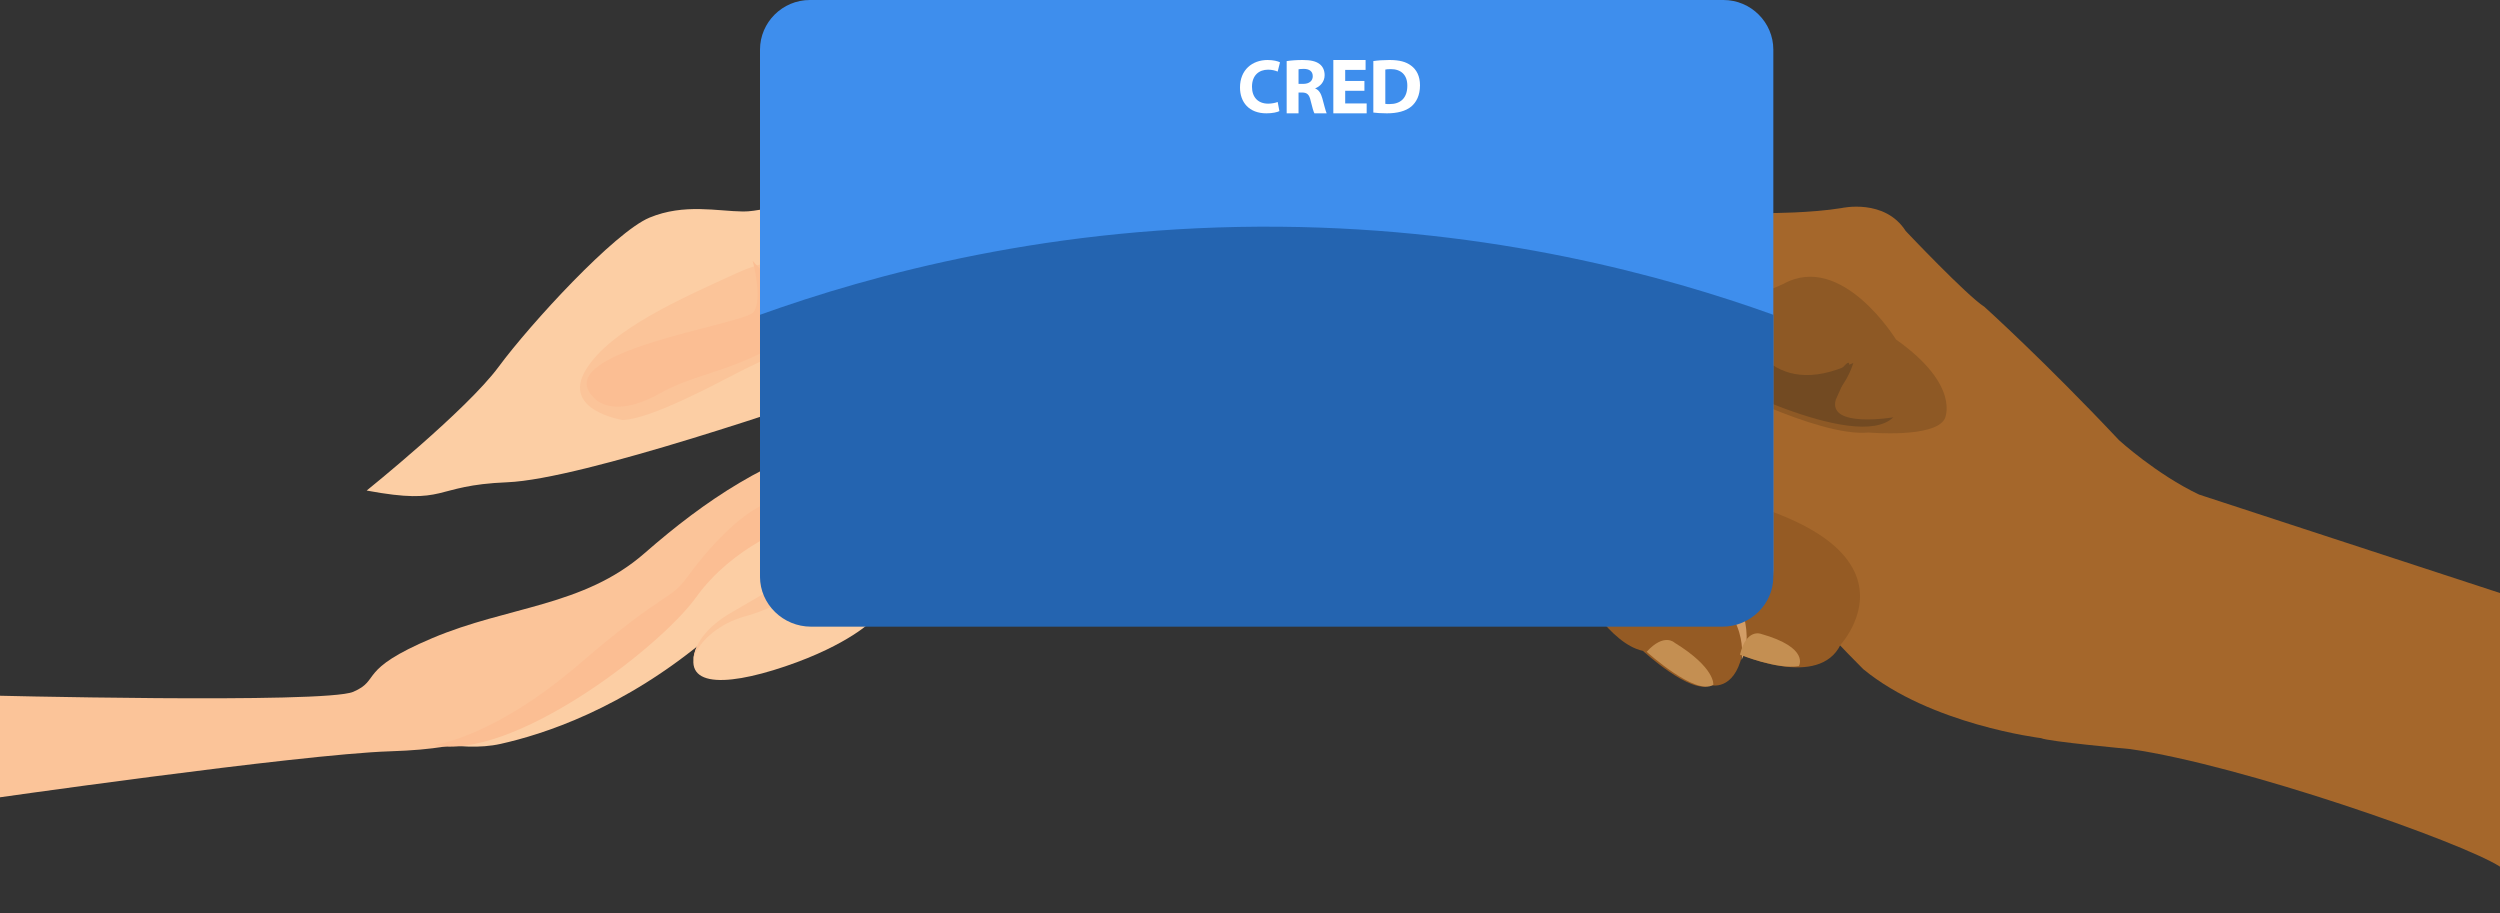 <svg width="375" height="137" viewBox="0 0 375 137" version="1.1" xmlns="http://www.w3.org/2000/svg" xmlns:xlink="http://www.w3.org/1999/xlink">
<rect x="0" y="0" width="375" height="137" fill="#333333" stroke="none"/>
<title>Page 1</title>
<desc>Created using Figma</desc>
<g id="Canvas" transform="translate(2678 4955)">
<g id="Page 1">
<g id="Fill 1">
<use xlink:href="#path0_fill" transform="translate(-2617 -4892)" fill="#FCCEA4"/>
</g>
<g id="Fill 3">
<use xlink:href="#path1_fill" transform="translate(-2574 -4877)" fill="#FCCEA4"/>
</g>
<g id="Fill 5">
<use xlink:href="#path2_fill" transform="translate(-2552 -4892)" fill="#FCCEA4"/>
</g>
<g id="Fill 7">
<use xlink:href="#path3_fill" transform="translate(-2623 -4927)" fill="#FCCEA4"/>
</g>
<g id="Fill 9">
<use xlink:href="#path4_fill" transform="translate(-2682 -4895)" fill="#FBC499"/>
</g>
<g id="Fill 11">
<use xlink:href="#path5_fill" transform="translate(-2591 -4920)" fill="#FBC499"/>
</g>
<g id="Fill 13">
<use xlink:href="#path6_fill" transform="translate(-2552 -4886)" fill="#FBC499"/>
</g>
<g id="Fill 15">
<use xlink:href="#path7_fill" transform="translate(-2574 -4874)" fill="#FBC499"/>
</g>
<g id="Fill 17">
<use xlink:href="#path8_fill" transform="translate(-2561 -4882)" fill="#FBC499"/>
</g>
<g id="Fill 19">
<use xlink:href="#path9_fill" transform="translate(-2537 -4891)" fill="#FBC499"/>
</g>
<g id="Fill 21">
<use xlink:href="#path10_fill" transform="translate(-2613 -4880)" fill="#FBBE93"/>
</g>
<g id="Fill 23">
<use xlink:href="#path11_fill" transform="translate(-2550 -4890)" fill="#FBBE93"/>
</g>
<g id="Fill 25">
<use xlink:href="#path12_fill" transform="translate(-2563 -4874)" fill="#FBBE93"/>
</g>
<g id="Fill 27">
<use xlink:href="#path13_fill" transform="translate(-2558 -4883)" fill="#FBBE93"/>
</g>
<g id="Fill 29">
<use xlink:href="#path14_fill" transform="translate(-2590 -4920)" fill="#FBBE93"/>
</g>
<g id="Fill 31">
<use xlink:href="#path15_fill" transform="translate(-2546 -4902)" fill="#FBBE93"/>
</g>
<g id="Fill 33">
<use xlink:href="#path16_fill" transform="translate(-2528 -4893)" fill="#F8BDA6"/>
</g>
<g id="Fill 35">
<use xlink:href="#path17_fill" transform="translate(-2547 -4877)" fill="#F8BDA6"/>
</g>
<g id="Fill 37">
<use xlink:href="#path18_fill" transform="translate(-2541 -4877)" fill="#FBCEC2"/>
</g>
<g id="Fill 39">
<use xlink:href="#path19_fill" transform="translate(-2546 -4876)" fill="#F8AA92"/>
</g>
<g id="Fill 41">
<use xlink:href="#path20_fill" transform="translate(-2526 -4893)" fill="#F8AA92"/>
</g>
<g id="Fill 45">
<use xlink:href="#path21_fill" transform="translate(-2459 -4924)" fill="#A5672B"/>
</g>
<g id="Fill 47">
<use xlink:href="#path22_fill" transform="translate(-2444 -4884)" fill="#955B24"/>
</g>
<g id="Fill 49">
<use xlink:href="#path23_fill" transform="translate(-2462 -4905)" fill="#F3C28A"/>
</g>
<g id="Fill 51">
<use xlink:href="#path24_fill" transform="translate(-2455 -4914)" fill="#8E5925"/>
</g>
<g id="Fill 53">
<use xlink:href="#path25_fill" transform="translate(-2433 -4906)" fill="#724A22"/>
</g>
<g id="Fill 55">
<use xlink:href="#path26_fill" transform="translate(-2456 -4893)" fill="#D39D66"/>
</g>
<g id="Fill 57">
<use xlink:href="#path27_fill" transform="translate(-2427 -4876)" fill="#D39D66"/>
</g>
<g id="Fill 59">
<use xlink:href="#path28_fill" transform="translate(-2419 -4906)" fill="#724A22"/>
</g>
<g id="Fill 63">
<use xlink:href="#path29_fill" transform="translate(-2460 -4882)" fill="#FCD9AD"/>
</g>
<g id="Fill 65">
<use xlink:href="#path30_fill" transform="translate(-2431 -4859)" fill="#C48F52"/>
</g>
<g id="Fill 67">
<use xlink:href="#path31_fill" transform="translate(-2417 -4860)" fill="#C48F52"/>
</g>
<g id="Fill 69">
<use xlink:href="#path32_fill" transform="translate(-2564 -4955)" fill="#3E8EED"/>
</g>
<g id="Fill 71">
<use xlink:href="#path33_fill" transform="translate(-2564 -4921)" fill="#2464B0"/>
</g>
<g id="Fill 73">
<use xlink:href="#path34_fill" transform="translate(-2492 -4946)" fill="#FFFFFF"/>
</g>
<g id="Fill 75">
<use xlink:href="#path35_fill" transform="translate(-2485 -4946)" fill="#FFFFFF"/>
</g>
<g id="Fill 77">
<use xlink:href="#path36_fill" transform="translate(-2478 -4946)" fill="#FFFFFF"/>
</g>
<g id="Fill 79">
<use xlink:href="#path37_fill" transform="translate(-2472 -4946)" fill="#FFFFFF"/>
</g>
<mask id="mask0_outline" mask-type="alpha">
<g id="Clip 82">
<use xlink:href="#path38_fill" transform="translate(-2731 -4995)" fill="#FFFFFF"/>
</g>
</mask>
<g id="Rectangle" mask="url(#mask0_outline)">
<use xlink:href="#path39_fill" transform="translate(-2320 -4880)" fill="#EFA525"/>
</g>
<g id="Fill 81" mask="url(#mask0_outline)">
<use xlink:href="#path40_fill" transform="translate(-2464 -4946)" fill="#FFFFFF"/>
</g>
<g id="Fill 83" mask="url(#mask0_outline)">
<use xlink:href="#path41_fill" transform="translate(-2462 -4946)" fill="#FFFFFF"/>
</g>
<g id="Fill 84" mask="url(#mask0_outline)">
<use xlink:href="#path42_fill" transform="translate(-2453 -4946)" fill="#FFFFFF"/>
</g>
<g id="Fill 85" mask="url(#mask0_outline)">
<use xlink:href="#path43_fill" transform="translate(-2446 -4946)" fill="#FFFFFF"/>
</g>
<g id="Fill 86" mask="url(#mask0_outline)">
<use xlink:href="#path44_fill" transform="translate(-2438 -4946)" fill="#FFFFFF"/>
</g>
<g id="Fill 87" mask="url(#mask0_outline)">
<use xlink:href="#path37_fill" transform="translate(-2431 -4946)" fill="#FFFFFF"/>
</g>
<g id="Fill 88" mask="url(#mask0_outline)">
<use xlink:href="#path45_fill" transform="translate(-2550 -4930)" fill="#B5B09A"/>
</g>
<g id="Fill 89" mask="url(#mask0_outline)">
<use xlink:href="#path46_fill" transform="translate(-2542 -4927)" fill="#B5B09A"/>
</g>
<g id="Fill 90" mask="url(#mask0_outline)">
<use xlink:href="#path47_fill" transform="translate(-2542 -4928)" fill="#585856"/>
</g>
<g id="Fill 91" mask="url(#mask0_outline)">
<use xlink:href="#path48_fill" transform="translate(-2530 -4928)" fill="#585856"/>
</g>
<g id="Fill 92" mask="url(#mask0_outline)">
<use xlink:href="#path48_fill" transform="translate(-2547 -4928)" fill="#585856"/>
</g>
<g id="Fill 93" mask="url(#mask0_outline)">
<use xlink:href="#path49_fill" transform="translate(-2547 -4925)" fill="#585856"/>
</g>
<g id="Fill 94" mask="url(#mask0_outline)">
<use xlink:href="#path49_fill" transform="translate(-2534 -4925)" fill="#585856"/>
</g>
<g id="Fill 95" mask="url(#mask0_outline)">
<use xlink:href="#path49_fill" transform="translate(-2547 -4917)" fill="#585856"/>
</g>
<g id="Fill 96" mask="url(#mask0_outline)">
<use xlink:href="#path49_fill" transform="translate(-2535 -4917)" fill="#585856"/>
</g>
<g id="Fill 97" mask="url(#mask0_outline)">
<use xlink:href="#path50_fill" transform="translate(-2551 -4904)" fill="#D7D7D7"/>
</g>
<g id="Fill 98" mask="url(#mask0_outline)">
<use xlink:href="#path51_fill" transform="translate(-2544 -4904)" fill="#D7D7D7"/>
</g>
<g id="Fill 99" mask="url(#mask0_outline)">
<use xlink:href="#path52_fill" transform="translate(-2538 -4904)" fill="#D7D7D7"/>
</g>
<g id="Fill 100" mask="url(#mask0_outline)">
<use xlink:href="#path53_fill" transform="translate(-2531 -4904)" fill="#D7D7D7"/>
</g>
<g id="Fill 101" mask="url(#mask0_outline)">
<use xlink:href="#path54_fill" transform="translate(-2518 -4904)" fill="#D7D7D7"/>
</g>
<g id="Fill 102" mask="url(#mask0_outline)">
<use xlink:href="#path55_fill" transform="translate(-2511 -4904)" fill="#D7D7D7"/>
</g>
<g id="Fill 103" mask="url(#mask0_outline)">
<use xlink:href="#path56_fill" transform="translate(-2504 -4904)" fill="#D7D7D7"/>
</g>
<g id="Fill 104" mask="url(#mask0_outline)">
<use xlink:href="#path57_fill" transform="translate(-2498 -4904)" fill="#D7D7D7"/>
</g>
<g id="Fill 105" mask="url(#mask0_outline)">
<use xlink:href="#path58_fill" transform="translate(-2484 -4904)" fill="#D7D7D7"/>
</g>
<g id="Fill 106" mask="url(#mask0_outline)">
<use xlink:href="#path59_fill" transform="translate(-2478 -4904)" fill="#D7D7D7"/>
</g>
<g id="Fill 107" mask="url(#mask0_outline)">
<use xlink:href="#path60_fill" transform="translate(-2471 -4904)" fill="#D7D7D7"/>
</g>
<g id="Fill 108" mask="url(#mask0_outline)">
<use xlink:href="#path55_fill" transform="translate(-2464 -4904)" fill="#D7D7D7"/>
</g>
<g id="Fill 109" mask="url(#mask0_outline)">
<use xlink:href="#path61_fill" transform="translate(-2451 -4904)" fill="#D7D7D7"/>
</g>
<g id="Fill 110" mask="url(#mask0_outline)">
<use xlink:href="#path55_fill" transform="translate(-2444 -4904)" fill="#D7D7D7"/>
</g>
<g id="Fill 111" mask="url(#mask0_outline)">
<use xlink:href="#path57_fill" transform="translate(-2438 -4904)" fill="#D7D7D7"/>
</g>
<g id="Fill 112" mask="url(#mask0_outline)">
<use xlink:href="#path55_fill" transform="translate(-2431 -4904)" fill="#D7D7D7"/>
</g>
<g id="Fill 113" mask="url(#mask0_outline)">
<use xlink:href="#path62_fill" transform="translate(-2556 -4875)" fill="#D7D7D7"/>
</g>
<g id="Fill 114" mask="url(#mask0_outline)">
<use xlink:href="#path63_fill" transform="translate(-2552 -4875)" fill="#D7D7D7"/>
</g>
<g id="Fill 115" mask="url(#mask0_outline)">
<use xlink:href="#path64_fill" transform="translate(-2548 -4875)" fill="#D7D7D7"/>
</g>
<g id="Fill 116" mask="url(#mask0_outline)">
<use xlink:href="#path65_fill" transform="translate(-2544 -4875)" fill="#D7D7D7"/>
</g>
<g id="Fill 117" mask="url(#mask0_outline)">
<use xlink:href="#path66_fill" transform="translate(-2536 -4875)" fill="#D7D7D7"/>
</g>
<g id="Fill 118" mask="url(#mask0_outline)">
<use xlink:href="#path67_fill" transform="translate(-2531 -4875)" fill="#D7D7D7"/>
</g>
<g id="Fill 119" mask="url(#mask0_outline)">
<use xlink:href="#path68_fill" transform="translate(-2527 -4875)" fill="#D7D7D7"/>
</g>
<g id="Fill 120" mask="url(#mask0_outline)">
<use xlink:href="#path69_fill" transform="translate(-2523 -4875)" fill="#D7D7D7"/>
</g>
<g id="Fill 121" mask="url(#mask0_outline)">
<use xlink:href="#path70_fill" transform="translate(-2519 -4875)" fill="#D7D7D7"/>
</g>
<g id="Fill 122" mask="url(#mask0_outline)">
<use xlink:href="#path71_fill" transform="translate(-2515 -4875)" fill="#D7D7D7"/>
</g>
<g id="Fill 123" mask="url(#mask0_outline)">
<use xlink:href="#path72_fill" transform="translate(-2517 -4884)" fill="#D7D7D7"/>
</g>
<g id="Fill 124" mask="url(#mask0_outline)">
<use xlink:href="#path73_fill" transform="translate(-2513 -4884)" fill="#D7D7D7"/>
</g>
<g id="Fill 125" mask="url(#mask0_outline)">
<use xlink:href="#path74_fill" transform="translate(-2509 -4884)" fill="#D7D7D7"/>
</g>
<g id="Fill 126" mask="url(#mask0_outline)">
<use xlink:href="#path75_fill" transform="translate(-2504 -4884)" fill="#D7D7D7"/>
</g>
<g id="Fill 127" mask="url(#mask0_outline)">
<use xlink:href="#path76_fill" transform="translate(-2500 -4884)" fill="#D7D7D7"/>
</g>
<g id="Fill 128" mask="url(#mask0_outline)">
<use xlink:href="#path77_fill" transform="translate(-2483 -4884)" fill="#D7D7D7"/>
</g>
<g id="Fill 129" mask="url(#mask0_outline)">
<use xlink:href="#path78_fill" transform="translate(-2479 -4884)" fill="#D7D7D7"/>
</g>
<g id="Fill 130" mask="url(#mask0_outline)">
<use xlink:href="#path79_fill" transform="translate(-2474 -4884)" fill="#D7D7D7"/>
</g>
<g id="Fill 131" mask="url(#mask0_outline)">
<use xlink:href="#path80_fill" transform="translate(-2470 -4884)" fill="#D7D7D7"/>
</g>
<g id="Fill 132" mask="url(#mask0_outline)">
<use xlink:href="#path81_fill" transform="translate(-2466 -4884)" fill="#D7D7D7"/>
</g>
<g id="Fill 133" mask="url(#mask0_outline)">
<use xlink:href="#path82_fill" transform="translate(-2518 -4889)" fill="#D7D7D7"/>
</g>
<g id="Fill 134" mask="url(#mask0_outline)">
<use xlink:href="#path83_fill" transform="translate(-2515 -4889)" fill="#D7D7D7"/>
</g>
<g id="Fill 135" mask="url(#mask0_outline)">
<use xlink:href="#path84_fill" transform="translate(-2512 -4889)" fill="#D7D7D7"/>
</g>
<g id="Fill 136" mask="url(#mask0_outline)">
<use xlink:href="#path85_fill" transform="translate(-2510 -4889)" fill="#D7D7D7"/>
</g>
<g id="Fill 137" mask="url(#mask0_outline)">
<use xlink:href="#path86_fill" transform="translate(-2509 -4889)" fill="#D7D7D7"/>
</g>
<g id="Fill 138" mask="url(#mask0_outline)">
<use xlink:href="#path87_fill" transform="translate(-2505 -4889)" fill="#D7D7D7"/>
</g>
<g id="Fill 139" mask="url(#mask0_outline)">
<use xlink:href="#path88_fill" transform="translate(-2502 -4889)" fill="#D7D7D7"/>
</g>
<g id="Fill 140" mask="url(#mask0_outline)">
<use xlink:href="#path89_fill" transform="translate(-2500 -4889)" fill="#D7D7D7"/>
</g>
<g id="Fill 141" mask="url(#mask0_outline)">
<use xlink:href="#path90_fill" transform="translate(-2496 -4889)" fill="#D7D7D7"/>
</g>
<g id="Fill 142" mask="url(#mask0_outline)">
<use xlink:href="#path91_fill" transform="translate(-2483 -4889)" fill="#D7D7D7"/>
</g>
<g id="Fill 143" mask="url(#mask0_outline)">
<use xlink:href="#path92_fill" transform="translate(-2480 -4889)" fill="#D7D7D7"/>
</g>
<g id="Fill 144" mask="url(#mask0_outline)">
<use xlink:href="#path93_fill" transform="translate(-2477 -4889)" fill="#D7D7D7"/>
</g>
<g id="Fill 145" mask="url(#mask0_outline)">
<use xlink:href="#path85_fill" transform="translate(-2474 -4889)" fill="#D7D7D7"/>
</g>
<g id="Fill 146" mask="url(#mask0_outline)">
<use xlink:href="#path84_fill" transform="translate(-2473 -4889)" fill="#D7D7D7"/>
</g>
<g id="Fill 147" mask="url(#mask0_outline)">
<use xlink:href="#path94_fill" transform="translate(-2470 -4889)" fill="#D7D7D7"/>
</g>
<g id="Fill 148" mask="url(#mask0_outline)">
<use xlink:href="#path92_fill" transform="translate(-2468 -4889)" fill="#D7D7D7"/>
</g>
<g id="Fill 149" mask="url(#mask0_outline)">
<use xlink:href="#path95_fill" transform="translate(-2465 -4889)" fill="#D7D7D7"/>
</g>
<g id="Fill 150" mask="url(#mask0_outline)">
<use xlink:href="#path96_fill" transform="translate(-2520 -4931)" fill="#FFFFFF"/>
</g>
<g id="Fill 151" mask="url(#mask0_outline)">
<use xlink:href="#path97_fill" transform="translate(-2440 -4879)" fill="#FFFFFF"/>
</g>
<g id="Fill 152" mask="url(#mask0_outline)">
<use xlink:href="#path98_fill" transform="translate(-2436 -4879)" fill="#FFFFFF"/>
</g>
<g id="Fill 153" mask="url(#mask0_outline)">
<use xlink:href="#path99_fill" transform="translate(-2429 -4879)" fill="#FFFFFF"/>
</g>
<g id="Fill 154" mask="url(#mask0_outline)">
<use xlink:href="#path100_fill" transform="translate(-2448 -4879)" fill="#FFFFFF"/>
</g>
<g id="Fill 155" mask="url(#mask0_outline)">
<use xlink:href="#path101_fill" transform="translate(-2451 -4879)" fill="#FFFFFF"/>
</g>
<g id="Fill 156" mask="url(#mask0_outline)">
<use xlink:href="#path102_fill" transform="translate(-2459 -4910)" fill="#A5672B"/>
</g>
<g id="Fill 157" mask="url(#mask0_outline)">
<use xlink:href="#path103_fill" transform="translate(-2455 -4907)" fill="#C48F52"/>
</g>
<g id="Fill 164" mask="url(#mask0_outline)">
<use xlink:href="#path104_fill" transform="translate(-2434 -4896)" fill="#C48F52"/>
</g>
<g id="Fill 165" mask="url(#mask0_outline)">
<use xlink:href="#path105_fill" transform="translate(-2428 -4894)" fill="#C48F52"/>
</g>
<g id="Fill 166" mask="url(#mask0_outline)">
<use xlink:href="#path106_fill" transform="translate(-2431 -4894)" fill="#C48F52"/>
</g>
<g id="Fill 167" mask="url(#mask0_outline)">
<use xlink:href="#path107_fill" transform="translate(-2684 -4909)" fill="#FCCEA4"/>
</g>
<g id="Fill 168" mask="url(#mask0_outline)">
<use xlink:href="#path108_fill" transform="translate(-2545 -4909)" fill="#F8BDA6"/>
</g>
<g id="Fill 169" mask="url(#mask0_outline)">
<use xlink:href="#path109_fill" transform="translate(-2545 -4905)" fill="#FBCEC2"/>
</g>
<g id="Fill 170" mask="url(#mask0_outline)">
<use xlink:href="#path110_fill" transform="translate(-2542 -4908)" fill="#F8AA92"/>
</g>
<g id="Fill 171" mask="url(#mask0_outline)">
<use xlink:href="#path111_fill" transform="translate(-2669 -4893)" fill="#FFFFFF"/>
</g>
<g id="Fill 172" mask="url(#mask0_outline)">
<use xlink:href="#path112_fill" transform="translate(-2731 -4906)" fill="#6F4199"/>
</g>
</g>
</g>
<defs>
<path id="path0_fill" fill-rule="evenodd" d="M 0 47.408C 8.639 46.696 41.151 19.092 47.014 12.376C 52.878 5.659 74.643 0 74.643 0C 74.643 0 76.675 5.35 71.045 13.951C 65.414 22.553 58.399 21.465 45.42 32.449C 32.44 43.433 20.3 47.19 14.088 48.585C 7.874 49.981 0 47.408 0 47.408Z"/>
<path id="path1_fill" fill-rule="evenodd" d="M 26.918 15.008C 26.918 15.008 23.41 18.699 13.76 21.963C 4.109 25.228 -2.439 24.965 0.867 18.242C 4.174 11.519 17.212 9.031 25.925 0C 25.925 0 32.125 9.683 26.918 15.008"/>
<path id="path2_fill" fill-rule="evenodd" d="M 14.923 16.082C 14.923 16.082 8.102 29.883 3.834 27.782C -0.433 25.682 -0.831 20.372 1.137 16.307C 3.105 12.242 5.881 4.049 5.881 4.049L 13.883 0L 18 8.291C 18 8.291 16.148 13.791 14.923 16.082"/>
<path id="path3_fill" fill-rule="evenodd" d="M 0 45.583C 0 45.583 14.999 33.518 19.787 27.031C 24.576 20.545 37.207 6.811 42.424 4.645C 47.641 2.48 52.658 3.694 56.468 3.725C 60.279 3.755 67.004 0.93 76.142 0.47C 85.28 0.011 88.567 -1.467 91.54 5.073C 94.512 11.611 101.015 18.198 99.865 28.514C 98.716 38.83 99.882 50.038 95.012 48.923C 90.142 47.808 88.665 44.678 86.526 37.945C 86.526 37.945 83.641 26.351 74.669 29.325C 65.698 32.297 32.471 43.875 21.076 44.341C 9.681 44.808 12.282 47.864 0 45.583"/>
<path id="path4_fill" fill-rule="evenodd" d="M 1.224 44.302C 1.224 44.302 52.735 45.594 56.983 43.775C 61.229 41.955 57.471 40.531 68.846 35.718C 80.221 30.903 91.499 31.005 100.688 22.977C 109.878 14.95 119.259 8.682 131.235 5.565C 143.21 2.447 146.535 4.701 152 0C 152 0 145.062 6.581 131.654 11.192C 129.2 12.036 127.061 12.843 125.188 13.616C 116.833 17.068 113.776 19.871 111.584 22.482C 108.901 25.678 105.539 29.673 97.561 35.307C 89.584 40.94 84.274 45.628 80.736 47.631C 77.197 49.633 75.994 52.27 62.501 52.696C 49.008 53.124 1.11 60 1.11 60L 0 42.841L 1.224 44.302Z"/>
<path id="path5_fill" fill-rule="evenodd" d="M 6.398 28C 6.398 28 -2.806 26.588 0.865 20.489C 4.535 14.39 15.444 9.661 23.478 5.982C 31.511 2.301 34.636 5.089 40.546 3.265C 46.456 1.441 51.412 -6.473 54 11.847C 54 11.847 49.446 12.232 47.55 12.643C 45.655 13.055 39.033 14.857 36.127 15.647C 33.222 16.439 27.297 19.033 23.888 20.782C 20.48 22.53 10.598 27.891 6.398 28"/>
<path id="path6_fill" fill-rule="evenodd" d="M 7 0C 7 0 6.944 3.606 5.24 6.507C 3.537 9.409 -0.32 17.239 2.595 21C 2.595 21 -0.583 18.703 0.095 14.16C 0.773 9.617 2.728 7.327 3.925 4.247C 5.122 1.168 5.317 0.65 5.317 0.65L 7 0Z"/>
<path id="path7_fill" fill-rule="evenodd" d="M 21.897 4.891C 21.897 4.891 12.484 10.215 7.966 11.392C 3.449 12.57 0.435 15.695 0.001 18C 0.001 18 -0.168 14.356 5.498 11C 11.165 7.646 21.675 1.866 23 0C 23 0 22.136 3.699 22.551 4.678L 21.897 4.891Z"/>
<path id="path8_fill" fill-rule="evenodd" d="M 4.401 0.513C 4.401 0.513 6.698 6.394 9.239 3.045C 11.78 -0.304 12 0.008 12 0.008C 12 0.008 11.78 0.513 9.942 2.998C 8.103 5.483 8.366 5.374 7.719 6.507C 7.073 7.641 6.82 9.294 6.82 9.294L 6.621 10.397L 4.059 12C 4.059 12 4.636 7.591 2.559 6.155C 0.482 4.718 0 2.462 0 2.462C 0 2.462 3.661 0.815 4.401 0.513"/>
<path id="path9_fill" fill-rule="evenodd" d="M 10 12.892C 10 12.892 3.564 9.893 1.895 0L 0 1.407C 0 1.407 2.071 7.308 3.394 9.662C 4.718 12.015 8.165 13.41 10 12.892"/>
<path id="path10_fill" fill-rule="evenodd" d="M 54 3.813C 54.047 3.78 45.012 6.798 39.431 14.571C 33.934 22.227 11.711 39.258 0 36.751C 0 36.751 8.801 35.856 21.976 24.529C 35.151 13.201 35.312 15.362 38.166 11.458C 41.021 7.554 46.447 1.219 51.356 0C 51.356 0 52.747 3.177 54 3.813"/>
<path id="path11_fill" fill-rule="evenodd" d="M 13 2.23C 13 2.23 3.02 5.74 0 13L 3.168 4.892C 3.168 4.892 4.473 3.787 7.162 2.616C 9.85 1.447 12.412 0 12.412 0C 12.412 0 12.196 0.492 13 2.23"/>
<path id="path12_fill" fill-rule="evenodd" d="M 11.526 0C 11.526 0 2.85 6.654 0 8C 0 8 9.979 5.397 12 7.675C 12 7.675 10.146 5.415 11.526 0"/>
<path id="path13_fill" fill-rule="evenodd" d="M 10 0C 10 0 5.152 6.025 3.13 4.444C 1.108 2.863 1.697 1.601 1.697 1.601L 0.003 2.134C 0.003 2.134 -0.14 2.996 1.443 4.866C 3.025 6.736 3.333 6.99 2.882 8.832C 2.431 10.675 2.464 12 2.464 12L 5.036 10.326C 5.036 10.326 4.081 10.18 5.86 6.863C 7.637 3.548 9.837 1.471 10 0"/>
<path id="path14_fill" fill-rule="evenodd" d="M 47.908 10.313C 47.908 10.313 46.593 10.212 46.633 6.55C 46.673 2.889 47.791 0 47.791 0C 47.791 0 45.299 6.17 43.233 7.432C 41.167 8.695 34.324 9.805 30.678 8.357C 27.031 6.909 24.901 4.113 24.901 4.113C 24.901 4.113 26.483 9.948 25.018 11.828C 23.553 13.707 -5.994 17.727 1.097 24.67C 1.097 24.67 3.749 28.059 10.96 24.017C 16.084 21.144 20.84 20.937 27.835 17.09C 34.83 13.243 44.764 12.312 49 11.324L 47.908 10.313Z"/>
<path id="path15_fill" fill-rule="evenodd" d="M 13.33 8.771C 13.33 8.771 19.244 5.55 18.96 0C 19.249 0.416 18.43 7.431 0 16C 0 16 9.083 12.89 13.33 8.771"/>
<path id="path16_fill" fill-rule="evenodd" d="M 3.089 0.167C 3.089 0.167 1.404 -0.141 0.902 3.058C 0.4 6.257 -0.49 12.509 0.339 14.386C 1.169 16.264 2.609 17.308 3.04 12.869C 3.472 8.429 4.937 -1.398 3.089 0.167"/>
<path id="path17_fill" fill-rule="evenodd" d="M 10.86 2.049C 10.86 2.049 8.275 -2.06 4.569 1.36C 0.865 4.779 -0.676 7.532 0.274 9.949C 1.224 12.365 2.144 15.43 6.113 9.876C 10.082 4.323 11.477 2.817 10.86 2.049"/>
<path id="path18_fill" fill-rule="evenodd" d="M 2.262 5C 2.262 5 1.618 4.538 1.142 3.617C 0.666 2.697 0 0.459 0 0.459C 0 0.459 1.07 -1.24 3.991 1.901C 4.054 1.945 3.819 2.775 2.262 5"/>
<path id="path19_fill" fill-rule="evenodd" d="M 9.081 0C 9.081 0 8.374 2.238 6.222 5.233C 4.07 8.229 1.98 11.995 0 10.852C 0 10.852 0.805 12.089 1.98 11.995C 3.155 11.901 5.361 9.077 6.339 7.032C 7.316 4.987 10.461 1.654 9.943 0.324L 9.081 0Z"/>
<path id="path20_fill" fill-rule="evenodd" d="M 0.112 0.703C 0.112 0.703 2.804 -0.058 2.127 4.894C 1.45 9.846 1.427 14.843 0 14.928C 0 14.928 1.291 15.602 1.693 12.816C 2.096 10.03 3.168 2.354 2.977 1.297C 2.787 0.241 3.274 -0.689 0.112 0.703"/>
<path id="path21_fill" fill-rule="evenodd" d="M 156 57.953L 110.857 43.184C 104.475 40.151 98.858 35.03 98.858 35.03C 87.808 23.276 78.666 15.029 78.666 15.029C 75.998 13.322 66.858 3.653 66.858 3.653C 63.711 -1.276 57.236 0.21 57.236 0.21C 52.663 0.963 46.439 0.963 46.439 0.963C 38.312 -0.299 17.612 1.468 17.612 1.468C 9.74 2.232 8.47 6.656 8.47 6.656L 5.804 11.964L 17.74 14.112L 45.168 25.492C 62.569 27.129 66.504 28.522 66.504 28.522C 65.617 41.416 36.282 24.983 36.282 24.983C 30.758 21.002 17.043 15.312 17.043 15.312C 6.374 10.096 1.039 18.25 1.039 18.25C -3.153 27.357 6.695 35.03 6.695 35.03L 17.55 41.602C 21.297 43.884 31.232 47.264 31.232 47.264C 43.044 52.006 53.486 62.024 53.486 62.024C 56.726 65.625 60.471 69.358 60.471 69.358C 70.569 77.697 87.156 79.72 87.156 79.72C 88.171 80.226 100.54 81.364 100.54 81.364C 117.256 83.754 150.222 95.29 156 98.996L 156 57.953Z"/>
<path id="path22_fill" fill-rule="evenodd" d="M 0.096 0C 0.096 0 -0.285 6.292 0.471 8.544L 3.037 17.463C 3.037 17.463 7.437 25.567 12.44 26.632C 12.44 26.632 19.722 33.326 22.569 31.764C 22.569 31.764 26.053 32.765 27.32 27.259C 27.32 27.259 38.842 32.298 42.07 25.723C 42.07 25.723 61.541 4.788 0.096 0"/>
<path id="path23_fill" fill-rule="evenodd" d="M 4.212 0C 4.212 0 -0.444 8.558 0.034 15.719C 0.034 15.719 0.351 20.299 1.933 22.969C 1.933 22.969 3.357 35.52 8.483 36C 8.483 36 18.361 35.665 16.841 19.728L 4.212 0Z"/>
<path id="path24_fill" fill-rule="evenodd" d="M 0 6.477C 0 6.477 5.725 1.97 13.008 5.632L 19.309 8.447C 19.309 8.447 29.116 12.55 32.71 15.616C 32.71 15.616 49.606 24.63 57.301 23.878C 57.301 23.878 67.198 24.755 68.711 21.815C 68.711 21.815 71.231 16.871 61.395 9.919C 61.395 9.919 53.294 -3.288 44.497 1.594C 44.497 1.594 22.275 12.205 13.67 0C 13.67 0 15.465 5.441 7.71 1.594C 7.71 1.594 7.143 3.143 2.745 2.161L 0 6.477Z"/>
<path id="path25_fill" fill-rule="evenodd" d="M 0 1.051C 0 1.051 7.955 4.854 10.524 6.862C 10.524 6.862 33.33 19.045 39 13.598C 39 13.598 29.11 15.269 30.369 10.943C 30.369 10.943 35.849 -0.682 28.733 9.771C 28.733 9.771 26.273 12.551 23.692 9.952C 23.692 9.952 21.485 10.664 21.928 7.575C 21.928 7.575 14.698 11.002 14.365 5.442C 14.365 5.442 14.051 3.893 16.19 0C 16.19 0 11.249 6.489 0 1.051"/>
<path id="path26_fill" fill-rule="evenodd" d="M 3.633 24C 12.756 21.004 10.83 8.318 10.83 8.318C 3.954 4.876 0 0 0 0C 0 0 4.405 5.961 6.138 8.956C 6.138 8.956 9.736 15.776 4.241 22.852L 3.633 24Z"/>
<path id="path27_fill" fill-rule="evenodd" d="M 10.223 20C 10.223 20 11.677 12.953 3.133 7.985C 3.133 7.985 1.993 1.945 0 0C 0 0 3.576 1.103 6.237 3.18C 6.237 3.18 5.75 5.838 6.931 6.817C 9.273 8.765 12.501 15.712 10.223 20"/>
<path id="path28_fill" fill-rule="evenodd" d="M 2.632 0C 2.632 0 6.076 11.646 19 5.434C 19 5.434 15.912 16.546 5.981 9.859L 1.349 8.632L 0 5.808C 0 5.808 1.701 0.784 2.632 0"/>
<path id="path29_fill" fill-rule="evenodd" d="M 0 0.37C 0 0.37 0.793 10.093 5.214 13C 5.214 13 7.549 12.304 4.17 1.145C 4.17 1.145 3.974 -0.789 0 0.37"/>
<path id="path30_fill" fill-rule="evenodd" d="M 0 1.768C 0 1.768 7.34 8.427 9.996 6.72C 9.996 6.72 10.357 4.2 4.172 0.395C 4.172 0.395 2.626 -1.115 0 1.768"/>
<path id="path31_fill" fill-rule="evenodd" d="M 0 3.201C 0 3.201 5.575 5.466 8.833 4.913C 8.833 4.913 10.527 2.161 3.134 0.077C 3.134 0.077 0.94 -0.776 0 3.201"/>
<path id="path32_fill" fill-rule="evenodd" d="M 144.522 93L 7.479 93C 3.366 93 0 89.649 0 85.552L 0 7.448C 0 3.351 3.366 0 7.479 0L 144.522 0C 148.635 0 152 3.351 152 7.448L 152 85.552C 152 89.649 148.635 93 144.522 93"/>
<path id="path33_fill" fill-rule="evenodd" d="M 0 13.218L 0 52.506C 0 56.628 3.448 60 7.662 60L 144.338 60C 148.552 60 152 56.628 152 52.506L 152 13.218C 135.65 7.35 110.044 0.301 78.06 0.009C 43.978 -0.302 16.803 7.188 0 13.218"/>
<path id="path34_fill" fill-rule="evenodd" d="M 5.91 7.666C 5.596 7.827 4.888 8 3.967 8C 1.349 8 0 6.331 0 4.12C 0 1.474 1.843 0 4.135 0C 5.022 0 5.697 0.185 6 0.345L 5.652 1.738C 5.303 1.588 4.821 1.451 4.213 1.451C 2.854 1.451 1.798 2.29 1.798 4.017C 1.798 5.571 2.697 6.549 4.225 6.549C 4.742 6.549 5.315 6.435 5.652 6.296L 5.91 7.666Z"/>
<path id="path35_fill" fill-rule="evenodd" d="M 1.78 3.582L 2.488 3.582C 3.383 3.582 3.914 3.134 3.914 2.439C 3.914 1.709 3.419 1.344 2.594 1.332C 2.157 1.332 1.91 1.367 1.78 1.391L 1.78 3.582ZM 0 0.165C 0.578 0.071 1.439 0 2.394 0C 3.572 0 4.398 0.177 4.963 0.624C 5.435 1.002 5.694 1.555 5.694 2.286C 5.694 3.299 4.974 3.994 4.291 4.242L 4.291 4.277C 4.845 4.501 5.152 5.031 5.352 5.762C 5.599 6.657 5.848 7.693 6 8L 4.161 8C 4.032 7.776 3.843 7.128 3.607 6.15C 3.396 5.161 3.053 4.89 2.323 4.878L 1.78 4.878L 1.78 8L 0 8L 0 0.165Z"/>
<path id="path36_fill" fill-rule="evenodd" d="M 4.663 4.618L 1.779 4.618L 1.779 6.517L 5 6.517L 5 8L 0 8L 0 0L 4.838 0L 4.838 1.485L 1.779 1.485L 1.779 3.145L 4.663 3.145L 4.663 4.618Z"/>
<path id="path37_fill" fill-rule="evenodd" d="M 1.797 6.577C 1.95 6.612 2.196 6.612 2.42 6.612C 4.04 6.624 5.098 5.738 5.098 3.86C 5.109 2.228 4.146 1.365 2.608 1.365C 2.209 1.365 1.95 1.4 1.797 1.435L 1.797 6.577ZM 0 0.163C 0.658 0.059 1.516 0 2.42 0C 3.923 0 4.898 0.268 5.661 0.84C 6.483 1.446 7 2.414 7 3.801C 7 5.306 6.449 6.344 5.685 6.985C 4.851 7.673 3.583 8 2.032 8C 1.104 8 0.447 7.941 0 7.883L 0 0.163Z"/>
<path id="path38_fill" fill-rule="evenodd" d="M 0 177L 481 177L 481 0L 0 0L 0 177Z"/>
<path id="path39_fill" fill-rule="evenodd" d="M 0 0L 72.921 8.883L 72.921 67.883L 0 59L 0 0Z"/>
<path id="path40_fill" fill-rule="evenodd" d="M 0 8L 2 8L 2 0L 0 0L 0 8Z"/>
<path id="path41_fill" fill-rule="evenodd" d="M 2.097 1.519L 0 1.519L 0 0L 6 0L 6 1.519L 3.869 1.519L 3.869 8L 2.097 8L 2.097 1.519Z"/>
<path id="path42_fill" fill-rule="evenodd" d="M 5.91 7.666C 5.596 7.827 4.888 8 3.967 8C 1.348 8 0 6.331 0 4.12C 0 1.474 1.843 0 4.135 0C 5.022 0 5.697 0.185 6 0.345L 5.652 1.738C 5.303 1.588 4.821 1.451 4.213 1.451C 2.854 1.451 1.798 2.29 1.798 4.017C 1.798 5.571 2.697 6.549 4.225 6.549C 4.742 6.549 5.315 6.435 5.652 6.296L 5.91 7.666Z"/>
<path id="path43_fill" fill-rule="evenodd" d="M 4.291 4.593L 3.813 2.896C 3.677 2.421 3.539 1.828 3.426 1.354L 3.403 1.354C 3.29 1.828 3.175 2.433 3.05 2.896L 2.595 4.593L 4.291 4.593ZM 2.345 5.946L 1.798 8L 0 8L 2.345 0L 4.622 0L 7 8L 5.133 8L 4.542 5.946L 2.345 5.946Z"/>
<path id="path44_fill" fill-rule="evenodd" d="M 1.78 3.582L 2.488 3.582C 3.383 3.582 3.914 3.134 3.914 2.439C 3.914 1.709 3.419 1.344 2.594 1.332C 2.157 1.332 1.91 1.367 1.78 1.391L 1.78 3.582ZM 0 0.165C 0.578 0.071 1.439 0 2.394 0C 3.572 0 4.398 0.177 4.963 0.624C 5.435 1.002 5.694 1.555 5.694 2.286C 5.694 3.299 4.975 3.994 4.291 4.242L 4.291 4.277C 4.845 4.501 5.152 5.031 5.353 5.762C 5.599 6.657 5.848 7.693 6 8L 4.161 8C 4.032 7.776 3.843 7.128 3.607 6.15C 3.396 5.161 3.053 4.89 2.323 4.878L 1.78 4.878L 1.78 8L 0 8L 0 0.165Z"/>
<path id="path45_fill" fill-rule="evenodd" d="M 18.763 19L 4.237 19C 1.907 19 0 17.09 0 14.755L 0 4.245C 0 1.91 1.907 0 4.237 0L 18.763 0C 21.093 0 23 1.91 23 4.245L 23 14.755C 23 17.09 21.093 19 18.763 19"/>
<path id="path46_fill" fill-rule="evenodd" d="M 1.548 6.131C 0.608 6.833 0 7.928 0 9.16C 0 11.28 1.791 13 4 13C 6.209 13 8 11.28 8 9.16C 8 7.928 7.392 6.833 6.452 6.131C 7.196 5.487 7.667 4.557 7.667 3.52C 7.667 1.576 6.025 0 4 0C 1.975 0 0.333 1.576 0.333 3.52C 0.333 4.557 0.804 5.487 1.548 6.131"/>
<path id="path47_fill" fill-rule="evenodd" d="M 4 0.819C 2.381 0.819 1.064 2.236 1.064 3.978C 1.064 4.867 1.418 5.722 2.037 6.322L 2.374 6.65L 2.015 6.949C 1.219 7.616 0.762 8.618 0.762 9.697C 0.762 11.618 2.214 13.18 4 13.18C 5.785 13.18 7.238 11.618 7.238 9.697C 7.238 8.618 6.781 7.617 5.984 6.949L 5.626 6.65L 5.963 6.322C 6.581 5.722 6.936 4.867 6.936 3.978C 6.936 2.236 5.619 0.819 4 0.819L 4 0.819ZM 4 14C 1.794 14 0 12.07 0 9.697C 0 8.516 0.442 7.411 1.225 6.602C 0.634 5.879 0.302 4.945 0.302 3.978C 0.302 1.785 1.961 0 4 0C 6.039 0 7.698 1.785 7.698 3.978C 7.698 4.945 7.366 5.879 6.775 6.602C 7.558 7.411 8 8.516 8 9.697C 8 12.07 6.206 14 4 14L 4 14Z"/>
<path id="path48_fill" fill-rule="evenodd" d="M 0 14L 0.957 14L 0.957 0L 0 0L 0 14Z"/>
<path id="path49_fill" fill-rule="evenodd" d="M 0 0.957L 5 0.957L 5 0L 0 0L 0 0.957Z"/>
<path id="path50_fill" fill-rule="evenodd" d="M 2.014 3.05L 3.876 3.05C 4.2 3.05 4.443 3.095 4.686 3.302C 4.97 3.536 5 3.752 5 4.067L 5 5.992C 5 6.271 4.97 6.469 4.756 6.694C 4.503 6.964 4.241 7 3.876 7L 1.629 7C 1.365 7 1.214 6.936 0.961 6.837L 0.576 6.685C 0.303 6.577 0 6.496 0 6.181C 0 5.947 0.223 5.731 0.485 5.731C 0.607 5.731 0.698 5.759 0.809 5.803L 1.113 5.92C 1.254 5.974 1.488 6.1 1.649 6.1L 3.988 6.1L 3.988 3.95L 1.001 3.95L 1.001 0L 4.493 0C 4.756 0 5 0.126 5 0.45C 5 0.774 4.756 0.9 4.493 0.9L 2.014 0.9L 2.014 3.05Z"/>
<path id="path51_fill" fill-rule="evenodd" d="M 1.012 6.101L 4.494 6.101C 4.757 6.101 5 6.227 5 6.55C 5 6.875 4.757 7 4.494 7L 0 7L 0 4.067C 0 3.392 0.384 3.05 1.144 3.05L 3.989 3.05L 3.989 0.9L 0.507 0.9C 0.243 0.9 0 0.774 0 0.45C 0 0.126 0.243 0 0.507 0L 3.866 0C 4.201 0 4.434 0.045 4.686 0.252C 4.97 0.486 5 0.729 5 1.053L 5 2.898C 5 3.221 4.97 3.464 4.686 3.699C 4.434 3.905 4.201 3.95 3.866 3.95L 1.012 3.95L 1.012 6.101Z"/>
<path id="path52_fill" fill-rule="evenodd" d="M 2.024 3.05L 2.975 3.05L 2.975 0.9L 2.024 0.9L 2.024 3.05ZM 1.011 6.101L 3.988 6.101L 3.988 3.95L 1.011 3.95L 1.011 6.101ZM 3.481 0C 3.826 0 3.988 0.216 3.988 0.45L 3.988 3.05C 4.301 3.05 4.544 3.149 4.726 3.302C 4.908 3.455 5 3.68 5 3.959L 5 6.101C 5 6.649 4.615 7 3.988 7L 1.011 7C 0.384 7 0 6.649 0 6.101L 0 3.959C 0 3.68 0.09 3.455 0.273 3.302C 0.455 3.149 0.698 3.05 1.011 3.05L 1.011 0.45C 1.011 0.216 1.173 0 1.518 0L 3.481 0Z"/>
<path id="path53_fill" fill-rule="evenodd" d="M 1.012 6.101L 3.988 6.101L 3.988 4.715L 1.012 4.715L 1.012 6.101ZM 1.012 3.816L 4.392 3.816C 4.899 3.816 5 4.004 5 4.418L 5 6.434C 5 6.857 4.798 7 4.342 7L 0.657 7C 0.182 7 0 6.847 0 6.434L 0 0.45C 0 0.244 0.081 0 0.435 0L 1.043 0C 1.306 0 1.518 0.216 1.518 0.45C 1.518 0.72 1.306 0.9 1.012 0.9L 1.012 3.816Z"/>
<path id="path54_fill" fill-rule="evenodd" d="M 1.011 0.9C 1.011 1.098 0.829 1.35 0.506 1.35C 0.182 1.35 0 1.098 0 0.9L 0 0.45C 0 0.253 0.182 0 0.506 0L 5 0L 5 2.61C 5 2.924 5.01 2.96 4.726 3.176L 3.309 4.265C 3.046 4.472 3.026 4.49 3.026 4.805L 3.026 6.55C 3.026 6.837 2.884 7 2.519 7C 2.155 7 2.014 6.837 2.014 6.55L 2.014 4.381C 2.014 4.085 2.024 4.058 2.277 3.86L 3.673 2.789C 4.007 2.528 3.988 2.538 3.988 2.141L 3.988 0.9L 1.011 0.9Z"/>
<path id="path55_fill" fill-rule="evenodd" d="M 0.506 0.9C 0.243 0.9 0 0.774 0 0.45C 0 0.126 0.243 0 0.506 0L 3.988 0C 4.564 0 5 0.387 5 0.9L 5 2.628C 5 2.987 4.919 3.248 4.606 3.5C 4.919 3.752 5 4.013 5 4.373L 5 6.1C 5 6.613 4.564 7 3.988 7L 0.506 7C 0.243 7 0 6.874 0 6.55C 0 6.226 0.243 6.1 0.506 6.1L 3.988 6.1L 3.988 4.607C 3.988 4.103 3.765 3.95 3.482 3.95L 1.498 3.95C 1.235 3.95 0.991 3.824 0.991 3.5C 0.991 3.176 1.235 3.05 1.498 3.05L 3.482 3.05C 3.765 3.05 3.988 2.897 3.988 2.393L 3.988 0.9L 0.506 0.9Z"/>
<path id="path56_fill" fill-rule="evenodd" d="M 2.024 3.05L 2.975 3.05L 2.975 0.9L 2.024 0.9L 2.024 3.05ZM 1.011 6.101L 3.988 6.101L 3.988 3.95L 1.011 3.95L 1.011 6.101ZM 3.482 0C 3.826 0 3.988 0.216 3.988 0.45L 3.988 3.05C 4.301 3.05 4.544 3.149 4.726 3.302C 4.909 3.455 5 3.68 5 3.959L 5 6.101C 5 6.649 4.615 7 3.988 7L 1.011 7C 0.384 7 0 6.649 0 6.101L 0 3.959C 0 3.68 0.091 3.455 0.273 3.302C 0.455 3.149 0.699 3.05 1.011 3.05L 1.011 0.45C 1.011 0.216 1.174 0 1.518 0L 3.482 0Z"/>
<path id="path57_fill" fill-rule="evenodd" d="M 1.011 6.101L 3.988 6.101L 3.988 0.9L 1.011 0.9L 1.011 6.101ZM 3.988 0C 4.545 0 5 0.405 5 0.9L 5 6.101C 5 6.604 4.565 7 3.988 7L 1.012 7C 0.435 7 0 6.604 0 6.101L 0 0.9C 0 0.405 0.455 0 1.012 0L 3.988 0Z"/>
<path id="path58_fill" fill-rule="evenodd" d="M 1.012 6.101L 4.494 6.101C 4.757 6.101 5 6.227 5 6.55C 5 6.875 4.757 7 4.494 7L 0 7L 0 4.067C 0 3.392 0.385 3.05 1.145 3.05L 3.989 3.05L 3.989 0.9L 0.507 0.9C 0.244 0.9 0 0.774 0 0.45C 0 0.126 0.244 0 0.507 0L 3.867 0C 4.201 0 4.434 0.045 4.686 0.252C 4.97 0.486 5 0.729 5 1.053L 5 2.898C 5 3.221 4.97 3.464 4.686 3.699C 4.434 3.905 4.201 3.95 3.867 3.95L 1.012 3.95L 1.012 6.101Z"/>
<path id="path59_fill" fill-rule="evenodd" d="M 1.011 0.9C 1.011 1.098 0.829 1.35 0.506 1.35C 0.182 1.35 0 1.098 0 0.9L 0 0.45C 0 0.253 0.182 0 0.506 0L 5 0L 5 2.61C 5 2.924 5.01 2.96 4.726 3.176L 3.309 4.265C 3.046 4.472 3.026 4.49 3.026 4.805L 3.026 6.55C 3.026 6.837 2.884 7 2.519 7C 2.155 7 2.014 6.837 2.014 6.55L 2.014 4.381C 2.014 4.085 2.024 4.058 2.277 3.86L 3.673 2.789C 4.008 2.528 3.988 2.538 3.988 2.141L 3.988 0.9L 1.011 0.9Z"/>
<path id="path60_fill" fill-rule="evenodd" d="M 1.011 6.101L 3.988 6.101L 3.988 0.9L 1.011 0.9L 1.011 6.101ZM 3.988 0C 4.545 0 5 0.405 5 0.9L 5 6.101C 5 6.604 4.564 7 3.988 7L 1.012 7C 0.435 7 0 6.604 0 6.101L 0 0.9C 0 0.405 0.455 0 1.012 0L 3.988 0Z"/>
<path id="path61_fill" fill-rule="evenodd" d="M 1.011 2.304L 3.988 2.304L 3.988 0.9L 1.011 0.9L 1.011 2.304ZM 3.988 3.203L 0.507 3.203C 0.223 3.203 0 2.988 0 2.754L 0 0.45C 0 0.216 0.223 0 0.507 0L 4.494 0C 4.777 0 5 0.216 5 0.45L 5 6.55C 5 6.794 4.798 7 4.494 7L 3.988 7C 3.684 7 3.482 6.794 3.482 6.55C 3.482 6.281 3.694 6.101 3.988 6.101L 3.988 3.203Z"/>
<path id="path62_fill" fill-rule="evenodd" d="M 1.634 4C 1.178 4 0.917 3.846 0.723 3.512L 0.164 2.555C 0.061 2.38 0 2.216 0 2.015C 0 1.789 0.049 1.651 0.17 1.445L 0.729 0.493C 0.935 0.139 1.196 0 1.663 0L 2.696 0C 2.83 0 3 0.061 3 0.257C 3 0.442 2.836 0.514 2.696 0.514L 1.682 0.514C 1.421 0.514 1.378 0.534 1.263 0.73L 0.734 1.625C 0.656 1.763 0.608 1.855 0.608 2.015C 0.608 2.159 0.662 2.247 0.734 2.37L 1.251 3.259C 1.373 3.47 1.433 3.486 1.706 3.486L 2.696 3.486C 2.83 3.486 3 3.548 3 3.743C 3 3.928 2.836 4 2.696 4L 1.634 4Z"/>
<path id="path63_fill" fill-rule="evenodd" d="M 1.512 1.219L 1.501 1.219L 1.027 2.612L 1.979 2.612L 1.512 1.219ZM 1.196 0.263C 1.245 0.124 1.312 0 1.506 0C 1.707 0 1.779 0.129 1.822 0.263L 2.993 3.743C 3.036 3.866 2.872 4 2.702 4C 2.514 4 2.417 3.866 2.374 3.743L 2.15 3.126L 0.857 3.126L 0.626 3.743C 0.583 3.866 0.487 4 0.298 4C 0.128 4 -0.036 3.866 0.007 3.743L 1.196 0.263Z"/>
<path id="path64_fill" fill-rule="evenodd" d="M 0.607 1.316L 1.956 1.316C 2.125 1.316 2.393 1.306 2.393 1.101L 2.393 0.746C 2.393 0.539 2.144 0.514 1.962 0.514L 0.607 0.514L 0.607 1.316ZM 0.607 3.742C 0.607 3.907 0.522 4 0.303 4C 0.084 4 0 3.907 0 3.742L 0 0L 2.041 0C 2.52 0 3 0.288 3 0.746L 3 1.101C 3 1.584 2.526 1.831 2.041 1.831L 1.482 1.831L 2.848 3.486C 2.915 3.563 3 3.66 3 3.759C 3 3.902 2.861 4 2.69 4C 2.569 4 2.49 3.938 2.423 3.856L 0.746 1.831L 0.607 1.831L 0.607 3.742Z"/>
<path id="path65_fill" fill-rule="evenodd" d="M 1.203 3.486L 1.318 3.486C 1.573 3.486 1.634 3.46 1.743 3.27L 2.277 2.355C 2.345 2.237 2.392 2.149 2.392 2.02C 2.392 1.845 2.326 1.748 2.241 1.599L 1.737 0.73C 1.609 0.508 1.555 0.514 1.275 0.514L 1.203 0.514L 1.203 3.486ZM 0.595 0.514L 0.37 0.514C 0.17 0.514 0 0.452 0 0.257C 0 0.071 0.164 0 0.352 0L 1.366 0C 1.84 0 2.077 0.164 2.284 0.514L 2.818 1.418C 2.939 1.629 3 1.779 3 2.015C 3 2.221 2.933 2.396 2.823 2.581L 2.271 3.516C 2.059 3.882 1.786 4 1.312 4L 0.303 4C 0.146 4 0 3.928 0 3.743C 0 3.558 0.146 3.486 0.303 3.486L 0.595 3.486L 0.595 0.514Z"/>
<path id="path66_fill" fill-rule="evenodd" d="M 0.607 2.257L 0.607 3.743C 0.607 3.908 0.522 4 0.303 4C 0.084 4 0 3.908 0 3.743L 0 0.258C 0 0.093 0.084 0 0.303 0C 0.522 0 0.607 0.093 0.607 0.258L 0.607 1.744L 2.393 1.744L 2.393 0.258C 2.393 0.093 2.477 0 2.697 0C 2.915 0 3 0.093 3 0.258L 3 3.743C 3 3.908 2.915 4 2.697 4C 2.477 4 2.393 3.908 2.393 3.743L 2.393 2.257L 0.607 2.257Z"/>
<path id="path67_fill" fill-rule="evenodd" d="M 1.707 0.669C 1.658 0.587 1.628 0.515 1.5 0.515C 1.372 0.515 1.342 0.587 1.294 0.669L 0.746 1.6C 0.656 1.748 0.607 1.846 0.607 2.016C 0.607 2.149 0.644 2.242 0.71 2.356L 1.294 3.332C 1.336 3.404 1.379 3.486 1.5 3.486C 1.621 3.486 1.664 3.404 1.707 3.332L 2.29 2.356C 2.356 2.242 2.393 2.149 2.393 2.016C 2.393 1.846 2.344 1.748 2.254 1.6L 1.707 0.669ZM 2.842 1.445C 2.957 1.645 3 1.794 3 2.016C 3 2.263 2.921 2.417 2.8 2.628L 2.241 3.574C 2.095 3.821 1.852 4 1.5 4C 1.148 4 0.905 3.821 0.759 3.574L 0.2 2.628C 0.079 2.417 0 2.263 0 2.016C 0 1.794 0.042 1.645 0.158 1.445L 0.765 0.422C 0.911 0.18 1.159 0 1.5 0C 1.84 0 2.089 0.18 2.235 0.422L 2.842 1.445Z"/>
<path id="path68_fill" fill-rule="evenodd" d="M 2.697 3.486C 2.854 3.486 3 3.558 3 3.743C 3 3.928 2.854 4 2.697 4L 0 4L 0 0.257C 0 0.093 0.084 0 0.303 0C 0.522 0 0.607 0.093 0.607 0.257L 0.607 3.486L 2.697 3.486Z"/>
<path id="path69_fill" fill-rule="evenodd" d="M 1.203 3.486L 1.318 3.486C 1.573 3.486 1.634 3.46 1.743 3.27L 2.277 2.355C 2.345 2.237 2.392 2.149 2.392 2.02C 2.392 1.845 2.325 1.748 2.241 1.599L 1.737 0.73C 1.609 0.508 1.555 0.514 1.275 0.514L 1.203 0.514L 1.203 3.486ZM 0.595 0.514L 0.37 0.514C 0.17 0.514 0 0.452 0 0.257C 0 0.071 0.164 0 0.352 0L 1.366 0C 1.84 0 2.076 0.164 2.284 0.514L 2.818 1.418C 2.939 1.629 3 1.779 3 2.015C 3 2.221 2.933 2.396 2.824 2.581L 2.271 3.516C 2.058 3.882 1.786 4 1.312 4L 0.303 4C 0.146 4 0 3.928 0 3.743C 0 3.558 0.146 3.486 0.303 3.486L 0.595 3.486L 0.595 0.514Z"/>
<path id="path70_fill" fill-rule="evenodd" d="M 2.696 3.486C 2.853 3.486 3 3.558 3 3.743C 3 3.928 2.853 4 2.696 4L 0 4L 0 0L 2.696 0C 2.853 0 3 0.071 3 0.257C 3 0.442 2.853 0.514 2.696 0.514L 0.607 0.514L 0.607 1.743L 1.5 1.743C 1.658 1.743 1.803 1.815 1.803 2C 1.803 2.184 1.658 2.256 1.5 2.256L 0.607 2.256L 0.607 3.486L 2.696 3.486Z"/>
<path id="path71_fill" fill-rule="evenodd" d="M 0.607 1.316L 1.956 1.316C 2.125 1.316 2.392 1.306 2.392 1.101L 2.392 0.746C 2.392 0.539 2.144 0.514 1.962 0.514L 0.607 0.514L 0.607 1.316ZM 0.607 3.742C 0.607 3.907 0.522 4 0.303 4C 0.085 4 0 3.907 0 3.742L 0 0L 2.041 0C 2.521 0 3 0.288 3 0.746L 3 1.101C 3 1.584 2.526 1.831 2.041 1.831L 1.482 1.831L 2.849 3.486C 2.915 3.563 3 3.66 3 3.759C 3 3.902 2.861 4 2.69 4C 2.569 4 2.49 3.938 2.423 3.856L 0.746 1.831L 0.607 1.831L 0.607 3.742Z"/>
<path id="path72_fill" fill-rule="evenodd" d="M 0.607 3.486L 2.392 3.486L 2.392 0.515L 0.607 0.515L 0.607 3.486ZM 2.392 0C 2.727 0 3 0.232 3 0.514L 3 3.486C 3 3.774 2.738 4 2.392 4L 0.608 4C 0.261 4 0 3.774 0 3.486L 0 0.514C 0 0.232 0.273 0 0.608 0L 2.392 0Z"/>
<path id="path73_fill" fill-rule="evenodd" d="M 0.608 3.486L 2.393 3.486L 2.393 2.694L 0.608 2.694L 0.608 3.486ZM 0.608 2.181L 2.635 2.181C 2.939 2.181 3 2.288 3 2.525L 3 3.676C 3 3.918 2.879 4 2.605 4L 0.395 4C 0.11 4 0 3.913 0 3.676L 0 0.257C 0 0.139 0.049 0 0.261 0L 0.626 0C 0.783 0 0.911 0.123 0.911 0.257C 0.911 0.412 0.783 0.514 0.608 0.514L 0.608 2.181Z"/>
<path id="path74_fill" fill-rule="evenodd" d="M 0.601 3.82C 0.528 3.928 0.455 4 0.303 4C 0.152 4 0 3.892 0 3.758C 0 3.66 0.073 3.573 0.134 3.491L 2.405 0.196C 2.478 0.092 2.55 0 2.702 0C 2.86 0 3 0.108 3 0.242C 3 0.324 2.969 0.386 2.933 0.442L 0.601 3.82Z"/>
<path id="path75_fill" fill-rule="evenodd" d="M 2.393 3.486L 2.393 2.447C 2.393 2.298 2.472 2.19 2.697 2.19C 2.921 2.19 3 2.298 3 2.447L 3 3.743C 3 3.928 2.855 4 2.697 4L 0.303 4C 0.146 4 0 3.928 0 3.743C 0 3.558 0.146 3.486 0.303 3.486L 1.197 3.486L 1.197 0.514L 0.303 0.514C 0.146 0.514 0 0.442 0 0.257C 0 0.072 0.146 0 0.303 0L 1.803 0L 1.803 3.486L 2.393 3.486Z"/>
<path id="path76_fill" fill-rule="evenodd" d="M 0.607 0.514C 0.607 0.627 0.497 0.771 0.303 0.771C 0.109 0.771 0 0.627 0 0.514L 0 0.257C 0 0.143 0.109 0 0.303 0L 3 0L 3 1.491C 3 1.671 3.006 1.692 2.836 1.815L 1.985 2.437C 1.828 2.555 1.815 2.566 1.815 2.745L 1.815 3.743C 1.815 3.908 1.731 4 1.512 4C 1.293 4 1.208 3.908 1.208 3.743L 1.208 2.504C 1.208 2.334 1.215 2.319 1.366 2.206L 2.205 1.594C 2.405 1.445 2.393 1.45 2.393 1.224L 2.393 0.514L 0.607 0.514Z"/>
<path id="path77_fill" fill-rule="evenodd" d="M 0.608 3.486L 2.392 3.486L 2.392 0.515L 0.608 0.515L 0.608 3.486ZM 2.392 0C 2.727 0 3 0.232 3 0.514L 3 3.486C 3 3.774 2.738 4 2.392 4L 0.608 4C 0.262 4 0 3.774 0 3.486L 0 0.514C 0 0.232 0.273 0 0.608 0L 2.392 0Z"/>
<path id="path78_fill" fill-rule="evenodd" d="M 0.608 3.486L 2.392 3.486L 2.392 2.694L 0.608 2.694L 0.608 3.486ZM 0.608 2.181L 2.636 2.181C 2.939 2.181 3 2.288 3 2.525L 3 3.676C 3 3.918 2.879 4 2.605 4L 0.395 4C 0.11 4 0 3.913 0 3.676L 0 0.257C 0 0.139 0.049 0 0.262 0L 0.626 0C 0.783 0 0.911 0.123 0.911 0.257C 0.911 0.412 0.783 0.514 0.608 0.514L 0.608 2.181Z"/>
<path id="path79_fill" fill-rule="evenodd" d="M 0.601 3.82C 0.529 3.928 0.455 4 0.303 4C 0.152 4 0 3.892 0 3.758C 0 3.66 0.073 3.573 0.133 3.491L 2.405 0.196C 2.478 0.092 2.55 0 2.702 0C 2.861 0 3 0.108 3 0.242C 3 0.324 2.969 0.386 2.933 0.442L 0.601 3.82Z"/>
<path id="path80_fill" fill-rule="evenodd" d="M 0.607 3.486L 2.697 3.486C 2.854 3.486 3 3.558 3 3.743C 3 3.928 2.854 4 2.697 4L 0 4L 0 2.324C 0 1.938 0.23 1.743 0.686 1.743L 2.392 1.743L 2.392 0.514L 0.303 0.514C 0.145 0.514 0 0.442 0 0.257C 0 0.072 0.145 0 0.303 0L 2.32 0C 2.52 0 2.659 0.025 2.812 0.143C 2.982 0.277 3 0.416 3 0.601L 3 1.656C 3 1.84 2.982 1.979 2.812 2.113C 2.659 2.232 2.52 2.257 2.32 2.257L 0.607 2.257L 0.607 3.486Z"/>
<path id="path81_fill" fill-rule="evenodd" d="M 0.608 3.486L 2.393 3.486L 2.393 0.515L 0.608 0.515L 0.608 3.486ZM 2.393 0C 2.726 0 3 0.232 3 0.514L 3 3.486C 3 3.774 2.739 4 2.393 4L 0.607 4C 0.261 4 0 3.774 0 3.486L 0 0.514C 0 0.232 0.273 0 0.607 0L 2.393 0Z"/>
<path id="path82_fill" fill-rule="evenodd" d="M 1.271 3L 0 0L 0.47 0L 1.322 2.18C 1.391 2.354 1.448 2.518 1.495 2.671C 1.545 2.507 1.604 2.343 1.671 2.18L 2.557 0L 3 0L 1.716 3L 1.271 3Z"/>
<path id="path83_fill" fill-rule="evenodd" d="M 0.925 1.768L 2.012 1.768L 1.677 0.937C 1.575 0.685 1.499 0.477 1.45 0.315C 1.409 0.508 1.352 0.698 1.277 0.888L 0.925 1.768ZM 0 3L 1.231 0L 1.688 0L 3 3L 2.517 3L 2.143 2.091L 0.803 2.091L 0.451 3L 0 3Z"/>
<path id="path84_fill" fill-rule="evenodd" d="M 0 3L 0 0L 0.423 0L 0.423 2.646L 2 2.646L 2 3L 0 3Z"/>
<path id="path85_fill" fill-rule="evenodd" d="M 0 3L 0.453 3L 0.453 0L 0 0L 0 3Z"/>
<path id="path86_fill" fill-rule="evenodd" d="M 0.32 2.646L 0.837 2.646C 0.996 2.646 1.121 2.628 1.211 2.591C 1.303 2.555 1.375 2.502 1.429 2.435C 1.504 2.342 1.564 2.215 1.606 2.055C 1.648 1.897 1.67 1.704 1.67 1.477C 1.67 1.164 1.628 0.922 1.545 0.754C 1.462 0.586 1.361 0.473 1.243 0.415C 1.156 0.374 1.018 0.354 0.828 0.354L 0.32 0.354L 0.32 2.646ZM 0 3L 0 0L 0.833 0C 1.021 0 1.165 0.014 1.264 0.043C 1.402 0.082 1.521 0.153 1.619 0.257C 1.746 0.391 1.842 0.562 1.905 0.77C 1.968 0.978 2 1.216 2 1.483C 2 1.711 1.978 1.913 1.935 2.089C 1.893 2.265 1.838 2.412 1.771 2.526C 1.703 2.642 1.63 2.733 1.55 2.799C 1.471 2.865 1.374 2.915 1.262 2.949C 1.149 2.983 1.019 3 0.873 3L 0 3Z"/>
<path id="path87_fill" fill-rule="evenodd" d="M 0 3L 0 0L 2 0L 2 0.355L 0.392 0.355L 0.392 1.283L 1.784 1.283L 1.784 1.637L 0.392 1.637L 0.392 3L 0 3Z"/>
<path id="path88_fill" fill-rule="evenodd" d="M 0.45 1.324L 1.418 1.324C 1.624 1.324 1.785 1.306 1.901 1.267C 2.018 1.23 2.106 1.17 2.166 1.088C 2.226 1.005 2.257 0.915 2.257 0.819C 2.257 0.676 2.198 0.56 2.081 0.469C 1.965 0.377 1.78 0.331 1.528 0.331L 0.45 0.331L 0.45 1.324ZM 0 3L 0 0L 1.509 0C 1.812 0 2.043 0.026 2.201 0.081C 2.358 0.134 2.484 0.229 2.58 0.366C 2.674 0.503 2.721 0.653 2.721 0.819C 2.721 1.032 2.642 1.21 2.486 1.356C 2.33 1.503 2.089 1.595 1.762 1.635C 1.881 1.686 1.972 1.736 2.033 1.785C 2.166 1.891 2.29 2.024 2.408 2.184L 3 3L 2.433 3L 1.983 2.376C 1.851 2.196 1.742 2.058 1.658 1.962C 1.573 1.867 1.496 1.8 1.428 1.762C 1.361 1.723 1.293 1.697 1.223 1.682C 1.172 1.673 1.089 1.668 0.973 1.668L 0.45 1.668L 0.45 3L 0 3Z"/>
<path id="path89_fill" fill-rule="evenodd" d="M 0.427 1.545C 0.427 1.894 0.529 2.169 0.732 2.37C 0.936 2.572 1.191 2.672 1.498 2.672C 1.81 2.672 2.067 2.57 2.268 2.367C 2.471 2.164 2.572 1.876 2.572 1.503C 2.572 1.267 2.529 1.061 2.442 0.885C 2.356 0.709 2.23 0.573 2.063 0.475C 1.897 0.379 1.711 0.331 1.504 0.331C 1.21 0.331 0.958 0.424 0.745 0.61C 0.534 0.797 0.427 1.108 0.427 1.545L 0.427 1.545ZM 0 1.539C 0 1.058 0.139 0.681 0.419 0.409C 0.699 0.136 1.059 0 1.501 0C 1.792 0 2.052 0.064 2.285 0.192C 2.518 0.32 2.695 0.498 2.817 0.727C 2.939 0.956 3 1.215 3 1.505C 3 1.799 2.936 2.062 2.807 2.294C 2.679 2.526 2.496 2.702 2.261 2.821C 2.026 2.941 1.772 3 1.5 3C 1.205 3 0.94 2.934 0.708 2.803C 0.475 2.671 0.299 2.491 0.179 2.263C 0.06 2.035 0 1.794 0 1.539L 0 1.539Z"/>
<path id="path90_fill" fill-rule="evenodd" d="M 0 3L 0 0L 0.627 0L 1.371 2.125C 1.439 2.322 1.489 2.47 1.52 2.568C 1.556 2.459 1.612 2.299 1.688 2.087L 2.44 0L 3 0L 3 3L 2.599 3L 2.599 0.489L 1.685 3L 1.31 3L 0.401 0.446L 0.401 3L 0 3Z"/>
<path id="path91_fill" fill-rule="evenodd" d="M 1.664 0L 2 0L 2 1.704C 2 2.001 1.971 2.236 1.914 2.41C 1.856 2.585 1.751 2.727 1.6 2.836C 1.449 2.946 1.251 3 1.006 3C 0.768 3 0.573 2.953 0.422 2.857C 0.27 2.762 0.162 2.625 0.097 2.444C 0.033 2.263 0 2.017 0 1.704L 0 0L 0.337 0L 0.337 1.703C 0.337 1.958 0.357 2.148 0.399 2.268C 0.439 2.391 0.51 2.483 0.61 2.55C 0.71 2.615 0.832 2.648 0.977 2.648C 1.224 2.648 1.4 2.583 1.506 2.453C 1.611 2.323 1.664 2.073 1.664 1.703L 1.664 0Z"/>
<path id="path92_fill" fill-rule="evenodd" d="M 0 3L 0 0L 0.344 0L 1.678 2.356L 1.678 0L 2 0L 2 3L 1.656 3L 0.322 0.643L 0.322 3L 0 3Z"/>
<path id="path93_fill" fill-rule="evenodd" d="M 0.831 3L 0.831 0.355L 0 0.355L 0 0L 2 0L 2 0.355L 1.165 0.355L 1.165 3L 0.831 3Z"/>
<path id="path94_fill" fill-rule="evenodd" d="M 0 3L 0 0L 1.938 0L 1.938 0.355L 0.354 0.355L 0.354 1.273L 1.837 1.273L 1.837 1.625L 0.354 1.625L 0.354 2.646L 2 2.646L 2 3L 0 3Z"/>
<path id="path95_fill" fill-rule="evenodd" d="M 0.32 2.646L 0.837 2.646C 0.995 2.646 1.121 2.628 1.211 2.591C 1.303 2.555 1.375 2.502 1.429 2.435C 1.504 2.342 1.564 2.215 1.606 2.055C 1.648 1.897 1.67 1.704 1.67 1.477C 1.67 1.164 1.628 0.922 1.545 0.754C 1.462 0.586 1.361 0.473 1.243 0.415C 1.156 0.374 1.018 0.354 0.828 0.354L 0.32 0.354L 0.32 2.646ZM 0 3L 0 0L 0.833 0C 1.021 0 1.165 0.014 1.264 0.043C 1.402 0.082 1.521 0.153 1.619 0.257C 1.746 0.391 1.842 0.562 1.905 0.77C 1.968 0.978 2 1.216 2 1.483C 2 1.711 1.978 1.913 1.935 2.089C 1.893 2.265 1.838 2.412 1.771 2.526C 1.703 2.642 1.63 2.733 1.55 2.799C 1.471 2.865 1.374 2.915 1.261 2.949C 1.149 2.983 1.019 3 0.873 3L 0 3Z"/>
<path id="path96_fill" fill-rule="evenodd" d="M 1.208 10.009C 1.208 11.705 0 11.74 0 12.361C 0 12.706 0.306 12.986 0.684 12.986C 0.866 12.986 1.184 12.843 1.184 12.843C 2.041 12.145 2.596 11.135 2.596 10.009C 2.596 8.894 2.054 7.866 1.187 7.154C 1.187 7.154 0.595 6.693 0.16 7.245C -0.168 7.661 0.196 8.054 0.399 8.249C 0.879 8.713 1.208 9.328 1.208 10.009L 1.208 10.009ZM 4.708 10.009C 4.708 11.638 3.969 13.093 2.791 14.132L 2.8 14.139C 2.714 14.243 2.663 14.374 2.663 14.514C 2.663 14.859 2.97 15.139 3.348 15.139C 3.534 15.139 3.702 15.071 3.826 14.962L 3.833 14.967C 5.228 13.698 6.097 11.943 6.097 9.991C 6.097 8.05 5.228 6.298 3.834 5.031L 3.825 5.038C 3.701 4.929 3.534 4.861 3.348 4.861C 2.97 4.861 2.663 5.141 2.663 5.487C 2.663 5.627 2.714 5.757 2.799 5.86L 2.793 5.866C 3.979 6.918 4.708 8.39 4.708 10.009L 4.708 10.009ZM 5.812 3.614C 8.787 6.491 8.589 9.965 8.589 9.965C 8.589 13.002 7.148 15.072 5.801 16.395C 5.65 16.509 5.554 16.683 5.554 16.875C 5.554 17.221 5.861 17.5 6.239 17.5C 6.437 17.5 6.616 17.424 6.741 17.301C 6.741 17.301 9.977 14.581 9.977 10.017C 9.977 5.349 6.74 2.7 6.74 2.7C 6.616 2.577 6.437 2.5 6.239 2.5C 5.861 2.5 5.554 2.78 5.554 3.125C 5.554 3.323 5.655 3.499 5.812 3.614L 5.812 3.614ZM 8.745 1.091C 12.636 4.778 12.602 9.41 12.602 10C 12.602 10 12.986 14.715 8.748 18.912C 8.621 19.037 8.522 19.191 8.522 19.375C 8.522 19.721 8.828 20 9.207 20C 9.44 20 9.779 19.739 9.779 19.739C 14.385 15.222 13.992 10 13.992 10C 13.992 4.015 9.813 0.269 9.813 0.269C 9.689 0.106 9.44 0 9.207 0C 8.828 0 8.522 0.28 8.522 0.625C 8.522 0.809 8.609 0.975 8.747 1.088L 8.745 1.091Z"/>
<path id="path97_fill" fill-rule="evenodd" d="M 2.461 10L 0 10L 1.539 0L 4 0L 2.461 10Z"/>
<path id="path98_fill" fill-rule="evenodd" d="M 8 0.412C 7.474 0.216 6.64 0 5.608 0C 2.975 0 1.12 1.318 1.108 3.202C 1.087 4.592 2.436 5.365 3.445 5.829C 4.478 6.302 4.828 6.612 4.828 7.034C 4.818 7.682 3.995 7.981 3.227 7.981C 2.162 7.981 1.591 7.827 0.725 7.466L 0.374 7.312L 0 9.484C 0.626 9.752 1.778 9.989 2.975 10C 5.773 10 7.594 8.702 7.616 6.694C 7.627 5.592 6.914 4.748 5.377 4.058C 4.444 3.614 3.874 3.316 3.874 2.863C 3.885 2.451 4.357 2.029 5.41 2.029C 6.276 2.008 6.914 2.204 7.396 2.4L 7.638 2.502L 8 0.412Z"/>
<path id="path99_fill" fill-rule="evenodd" d="M 6.977 0L 5.036 0C 4.439 0 3.984 0.18 3.726 0.83L 0 10L 2.632 10C 2.632 10 3.066 8.766 3.158 8.5L 6.379 8.5C 6.451 8.851 6.678 10 6.678 10L 9 10L 6.977 0ZM 3.881 6.457C 4.087 5.883 4.882 3.66 4.882 3.66C 4.871 3.681 5.088 3.074 5.212 2.702L 5.387 3.564C 5.387 3.564 5.862 5.957 5.965 6.457L 3.881 6.457Z"/>
<path id="path100_fill" fill-rule="evenodd" d="M 6.301 0L 3.802 6.826L 3.528 5.442C 3.066 3.845 1.617 2.109 0 1.246L 2.289 10L 4.988 10L 9 0L 6.301 0Z"/>
<path id="path101_fill" fill-rule="evenodd" d="M 4.017 0L 0.04 0L 0 0.186C 3.102 0.949 5.156 2.789 6 5L 5.136 0.773C 4.993 0.186 4.556 0.02 4.017 0"/>
<path id="path102_fill" fill-rule="evenodd" d="M 36.125 11.526C 30.625 7.505 16.969 1.76 16.969 1.76C 6.347 -3.507 1.034 4.727 1.034 4.727C -3.139 13.924 6.665 21.671 6.665 21.671L 17.473 28.309C 21.205 30.613 31.096 34.027 31.096 34.027C 42.857 38.816 53.255 48.932 53.255 48.932C 56.48 52.569 60.21 56.339 60.21 56.339C 67.135 62.138 77.329 64.249 83 65C 79.718 49.325 66.413 26.492 62.385 19.816C 54.266 21.827 36.125 11.526 36.125 11.526Z"/>
<path id="path103_fill" fill-rule="evenodd" d="M 12.948 3.276C 12.858 3.206 12.773 3.131 12.668 3.075L 7.973 0.386C 6.526 -0.443 4.71 0.107 3.913 1.613L 0.37 8.32C -0.425 9.826 0.104 11.721 1.55 12.552L 6.245 15.235C 6.498 15.383 6.763 15.471 7.032 15.534C 7.518 15.722 12.216 17.407 14.787 12.936C 14.787 12.936 18.493 7.088 12.948 3.276"/>
<path id="path104_fill" fill-rule="evenodd" d="M 3.252 6.332C 1.937 9.639 0.533 12.174 0.119 11.991C -0.301 11.81 0.428 8.976 1.747 5.671C 3.059 2.358 4.466 -0.176 4.882 0.01C 5.3 0.192 4.57 3.02 3.252 6.332"/>
<path id="path105_fill" fill-rule="evenodd" d="M 3.254 6.33C 1.941 9.637 0.534 12.172 0.118 11.991C -0.3 11.808 0.43 8.981 1.744 5.669C 3.061 2.363 4.467 -0.171 4.883 0.009C 5.3 0.191 4.569 3.016 3.254 6.33"/>
<path id="path106_fill" fill-rule="evenodd" d="M 2.606 5.276C 1.552 8.033 0.427 10.147 0.093 9.992C -0.239 9.843 0.346 7.481 1.396 4.727C 2.45 1.968 3.571 -0.147 3.905 0.008C 4.241 0.161 3.658 2.52 2.606 5.276"/>
<path id="path107_fill" fill-rule="evenodd" d="M 3.066 73C 3.066 73 57.663 65.511 63.345 66.262C 69.028 67.013 79.143 64.518 83.801 60.413C 88.459 56.307 102.374 47.371 107.426 42.818C 112.476 38.264 113.488 34.399 120.268 30.435C 127.048 26.471 133.134 24.804 136.864 23.714C 140.595 22.625 149.684 17.383 153.931 13.445C 158.178 9.507 157.518 3.783 154.968 1.418C 152.417 -0.947 142.621 -0.02 136.825 1.769C 131.028 3.558 127.531 3.929 123.829 5.439C 120.126 6.949 102.478 17.116 98.526 15.829C 94.575 14.541 77.537 11.861 69.211 20.714C 52.981 37.971 8.603 26.563 0 26.54L 3.066 73Z"/>
<path id="path108_fill" fill-rule="evenodd" d="M 0.026 4.939C 0.026 4.939 1.297 13.364 3.241 13.83C 5.183 14.297 15.76 14.187 18.152 8.336C 20.545 2.485 17.677 -0.405 12.005 0.046C 6.334 0.497 -0.477 2.255 0.026 4.939"/>
<path id="path109_fill" fill-rule="evenodd" d="M 3.536 11C 3.536 11 6.305 9.363 5.972 5.886C 5.638 2.408 3.212 -0.745 0.607 0.155C 0.607 0.155 -0.518 0.162 0.296 3.142C 1.11 6.122 1.122 9.914 3.536 11"/>
<path id="path110_fill" fill-rule="evenodd" d="M 15.854 5.359C 15.854 5.359 15.428 9.6 12.989 11.097C 10.55 12.593 7.71 14.723 0 13.758C 0 13.758 13.872 13.8 14.726 6.268C 14.726 6.268 15.795 1.35 13.111 0C 13.111 0 16.766 1.113 15.854 5.359"/>
<path id="path111_fill" fill-rule="evenodd" d="M 24 72L 0 68.336L 0 0L 24 3.664L 24 72Z"/>
<path id="path112_fill" fill-rule="evenodd" d="M 77 88L 0 79.024L 0 0L 77 8.977L 77 88Z"/>
</defs>
</svg>
